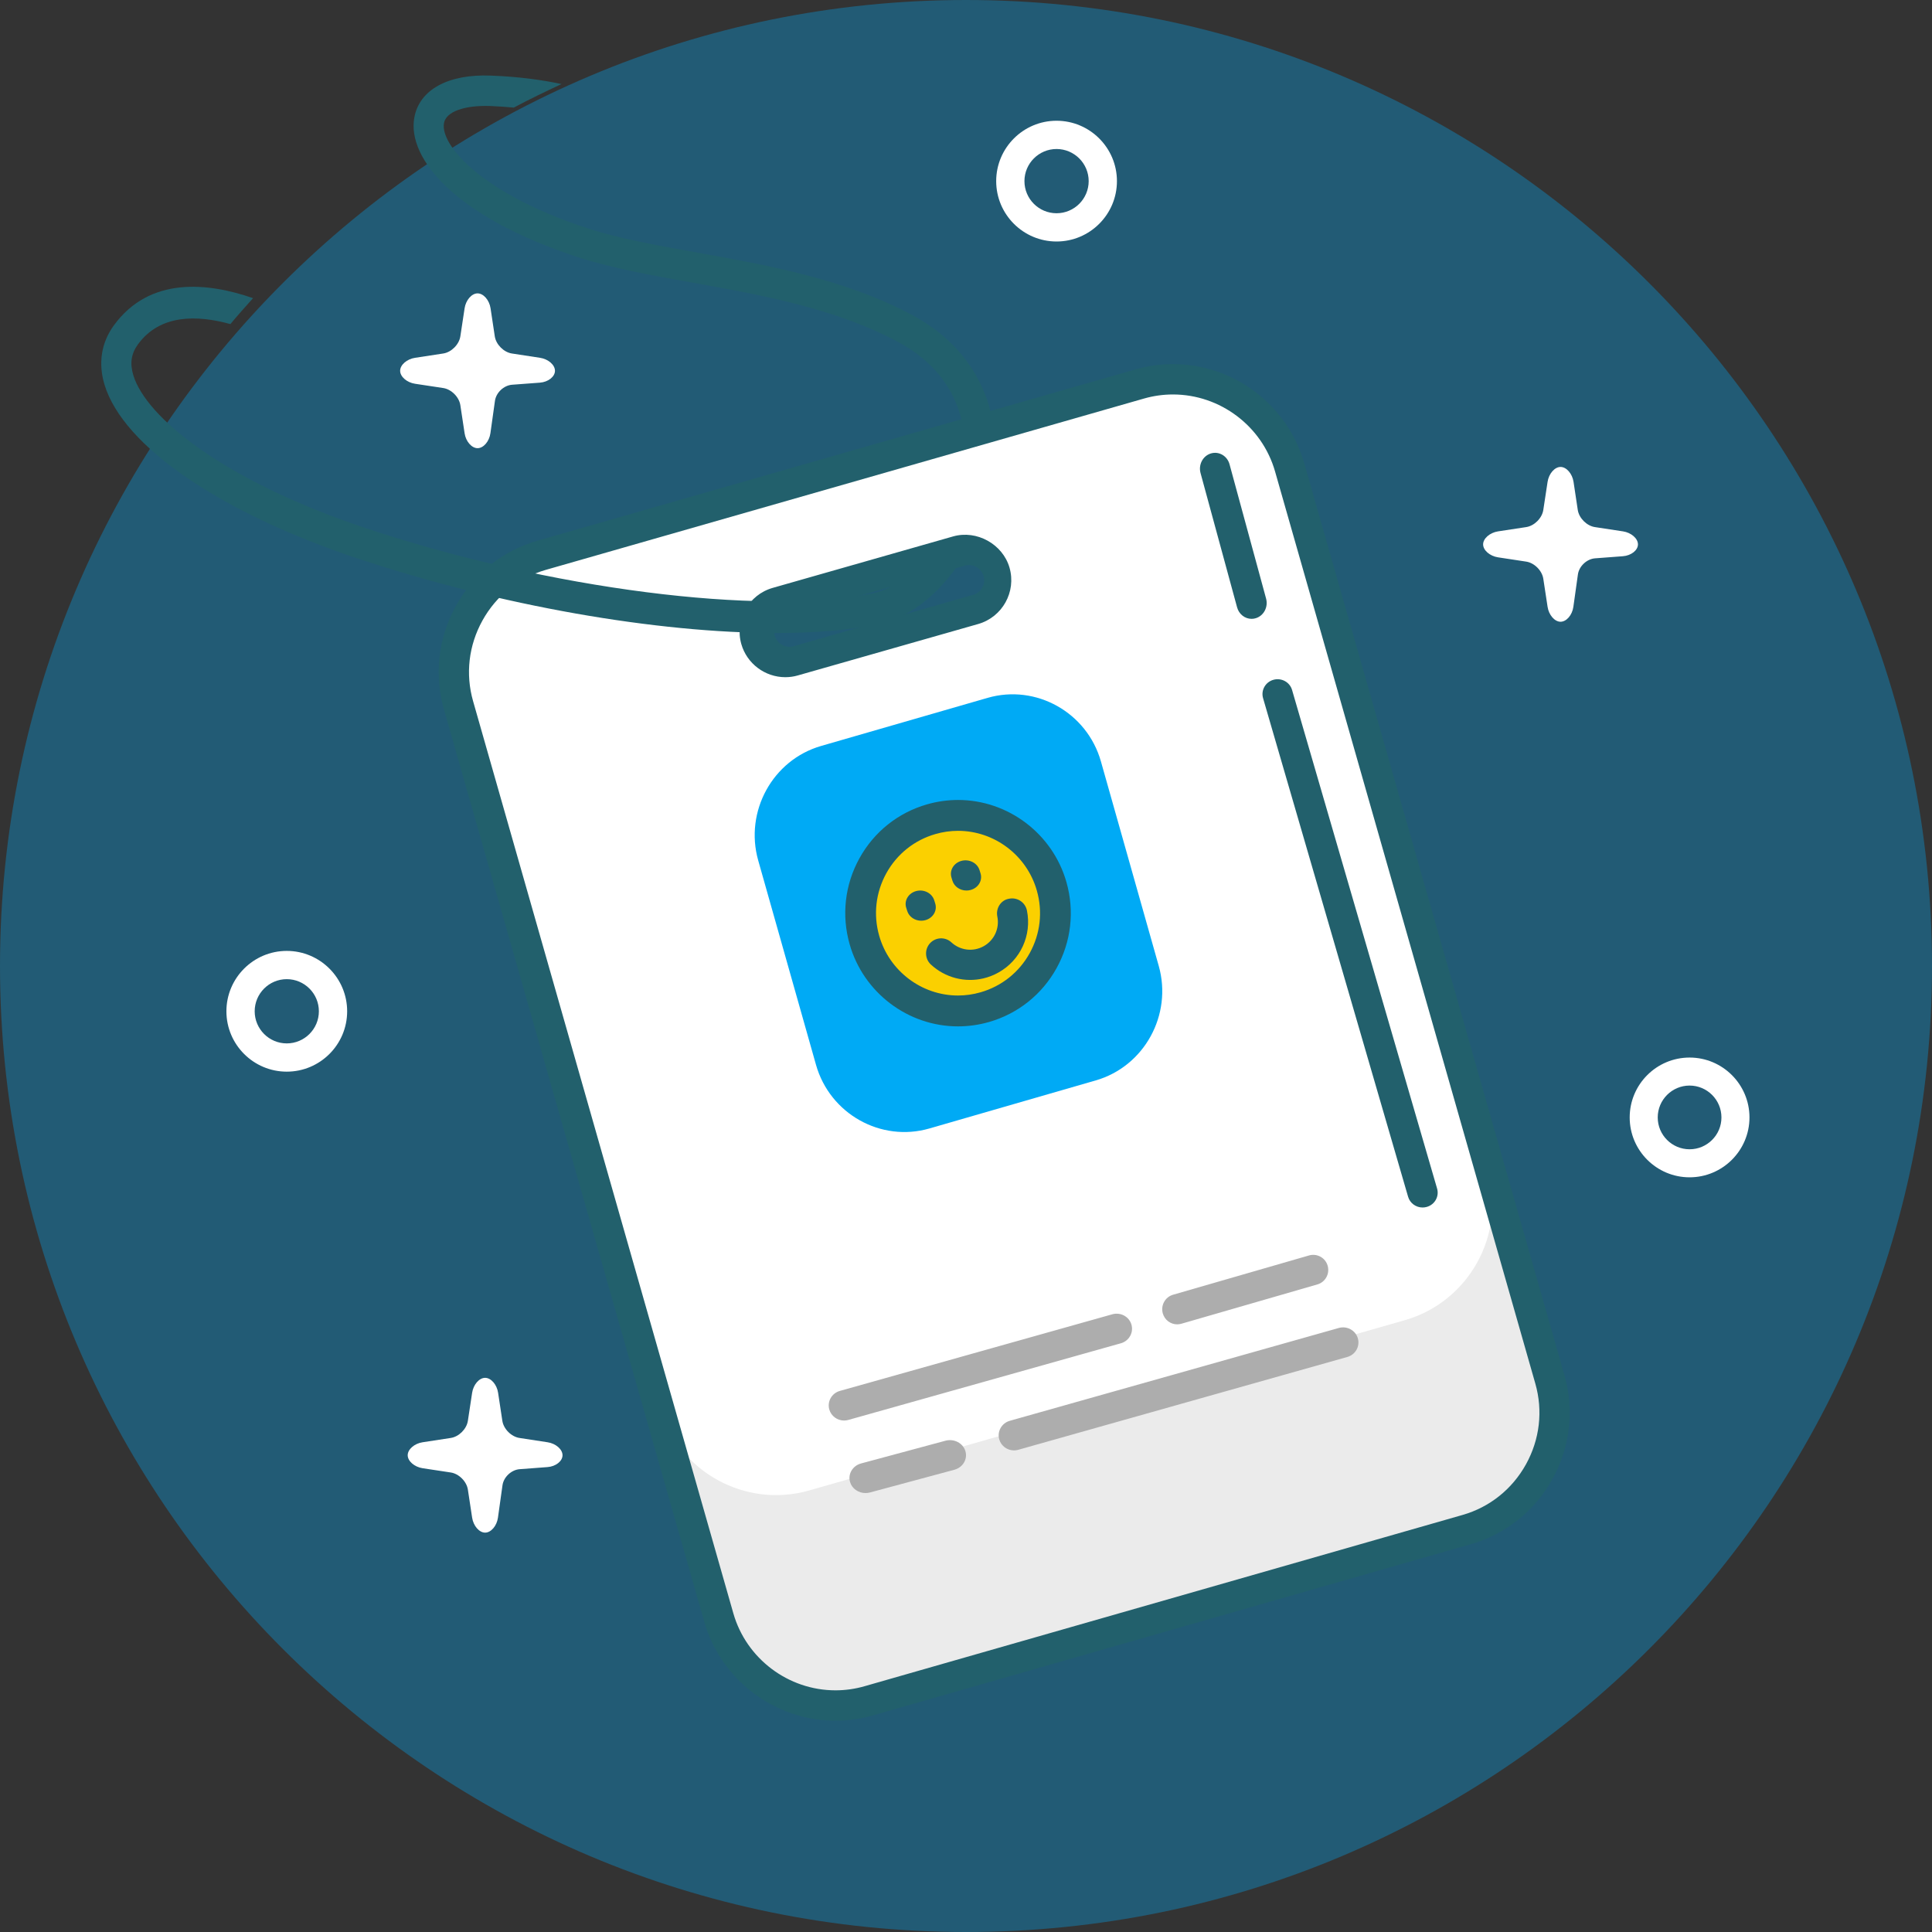 <svg xmlns="http://www.w3.org/2000/svg" width="80" height="80" viewBox="0 0 80 80">
  <rect x="0" y="0" width="80" height="80" fill="#333333" stroke="none"/>
  <g fill="none" fill-rule="evenodd">
    <path fill="#00AAF5" d="M80,40 C80,62.091 62.091,80 40,80 C17.909,80 0,62.091 0,40 C0,17.909 17.909,0 40,0 C62.091,0 80,17.909 80,40" opacity=".338"/>
    <path fill="#22606C" d="M23.965,10.659 C25.351,11.108 26.966,11.398 28.675,11.704 C31.472,12.205 34.64,12.773 37.234,14.186 C40.042,15.714 40.107,18.286 39.897,19.684 C39.72,20.853 39.247,21.959 38.614,22.834 L40.039,22.945 C40.577,22.035 40.965,20.982 41.132,19.873 C41.575,16.938 40.371,14.461 37.829,13.077 C35.057,11.568 31.783,10.982 28.895,10.464 C27.228,10.165 25.653,9.883 24.349,9.46 C20.005,8.05 18.222,6.024 18.384,5.099 C18.467,4.626 19.217,4.356 20.289,4.389 C20.637,4.403 20.962,4.426 21.275,4.455 C21.922,4.111 22.584,3.791 23.251,3.481 C22.428,3.304 21.467,3.174 20.336,3.131 C18.555,3.057 17.358,3.716 17.154,4.879 C16.859,6.56 18.85,8.999 23.965,10.659"/>
    <path fill="#FFFFFF" d="M40.388,25.178 L32.976,27.296 C32.316,27.485 31.62,27.098 31.431,26.438 C31.242,25.777 31.628,25.081 32.289,24.893 L39.701,22.773 C40.362,22.585 41.057,22.971 41.246,23.631 C41.436,24.293 41.049,24.988 40.388,25.178 M47.089,15.894 L22.416,22.948 C19.772,23.704 18.227,26.485 18.983,29.129 L29.72,66.687 C30.476,69.331 33.257,70.876 35.901,70.12 L60.575,63.067 C63.219,62.311 64.764,59.529 64.008,56.885 L53.271,19.328 C52.515,16.683 49.734,15.138 47.089,15.894"/>
    <path fill="#EBEBEB" d="M58.173,54.665 L33.499,61.718 C30.855,62.474 28.074,60.929 27.318,58.286 L29.72,66.687 C30.476,69.332 33.257,70.876 35.901,70.121 L60.575,63.067 C63.219,62.311 64.764,59.529 64.008,56.886 L61.606,48.483 C62.362,51.128 60.817,53.909 58.173,54.665"/>
    <path fill="#00AAF5" d="M47.981,39.996 C48.555,42.024 47.382,44.157 45.375,44.737 L38.483,46.728 C36.476,47.307 34.365,46.123 33.79,44.095 L31.396,35.629 C30.822,33.601 31.994,31.467 34.002,30.888 L40.895,28.897 C42.902,28.317 45.013,29.502 45.587,31.53 L47.981,39.996 Z"/>
    <path fill="#ADADAD" d="M48.743 54.838C48.474 54.838 48.227 54.66 48.149 54.385 48.055 54.053 48.245 53.707 48.574 53.612L54.212 51.983C54.538 51.893 54.882 52.08 54.976 52.413 55.07 52.744 54.88 53.09 54.551 53.185L48.913 54.815C48.856 54.83 48.8 54.838 48.743 54.838M34.951 58.821C34.674 58.821 34.42 58.642 34.34 58.367 34.244 58.036 34.439 57.69 34.776 57.595L46.065 54.42C46.4 54.329 46.754 54.516 46.851 54.85 46.946 55.181 46.751 55.526 46.414 55.622L35.126 58.797C35.067 58.813 35.008 58.821 34.951 58.821M41.987 60.058C41.712 60.058 41.457 59.879 41.377 59.604 41.282 59.273 41.477 58.927 41.814 58.832L55.442 54.987C55.775 54.895 56.129 55.084 56.225 55.416 56.322 55.748 56.127 56.094 55.79 56.189L42.16 60.034C42.103 60.05 42.045 60.058 41.987 60.058M35.838 61.824C35.55 61.824 35.283 61.646 35.2 61.371 35.1 61.039 35.303 60.693 35.656 60.598L39.154 59.656C39.506 59.564 39.873 59.754 39.975 60.086 40.075 60.417 39.871 60.764 39.519 60.859L36.02 61.801C35.96 61.816 35.898 61.824 35.838 61.824"/>
    <path fill="#FBD000" d="M43.56,37.032 C44.161,39.134 42.944,41.325 40.841,41.926 C38.74,42.527 36.549,41.31 35.948,39.208 C35.347,37.106 36.565,34.915 38.666,34.314 C40.768,33.713 42.959,34.931 43.56,37.032"/>
    <path fill="#22606C" d="M40.721 40.513C39.959 40.693 39.143 40.491 38.546 39.939 38.293 39.705 38.278 39.309 38.512 39.055 38.746 38.802 39.142 38.786 39.395 39.021 39.761 39.359 40.299 39.422 40.733 39.18 41.17 38.935 41.397 38.441 41.297 37.951 41.228 37.612 41.442 37.268 41.785 37.214 42.123 37.145 42.453 37.363 42.523 37.701 42.731 38.726 42.258 39.758 41.344 40.27 41.145 40.381 40.935 40.462 40.721 40.513M38.146 38.125C37.884 38.125 37.642 37.966 37.566 37.721L37.524 37.587C37.431 37.292 37.616 36.983 37.937 36.897 38.258 36.812 38.591 36.982 38.684 37.278L38.726 37.412C38.818 37.708 38.634 38.017 38.313 38.103 38.258 38.117 38.201 38.125 38.146 38.125M40.02 36.875C39.757 36.875 39.515 36.715 39.439 36.47L39.398 36.336C39.307 36.039 39.493 35.731 39.814 35.646 40.134 35.562 40.469 35.734 40.56 36.03L40.602 36.164C40.694 36.461 40.507 36.769 40.186 36.853 40.13 36.868 40.075 36.875 40.02 36.875"/>
    <path fill="#22606C" d="M39.672,34.403 C39.357,34.403 39.043,34.447 38.736,34.536 C37.864,34.786 37.143,35.362 36.702,36.157 C36.262,36.954 36.156,37.874 36.406,38.749 C36.821,40.205 38.162,41.222 39.668,41.222 C39.983,41.222 40.297,41.177 40.603,41.089 C41.474,40.839 42.198,40.263 42.638,39.467 C43.078,38.671 43.183,37.751 42.933,36.876 C42.519,35.419 41.178,34.403 39.672,34.403 M39.668,42.5 C37.597,42.5 35.752,41.102 35.182,39.1 C34.839,37.897 34.984,36.631 35.589,35.537 C36.195,34.442 37.188,33.651 38.386,33.307 C38.806,33.186 39.239,33.125 39.672,33.125 C41.743,33.125 43.588,34.522 44.158,36.524 C44.5,37.727 44.356,38.993 43.751,40.088 C43.145,41.182 42.151,41.974 40.953,42.319 C40.533,42.439 40.101,42.5 39.668,42.5"/>
    <path fill="#22606C" d="M40.123,23.397 C40.066,23.397 40.009,23.405 39.953,23.421 L32.514,25.552 C32.181,25.647 31.988,25.996 32.083,26.329 C32.175,26.651 32.53,26.854 32.859,26.76 L40.298,24.63 C40.631,24.534 40.825,24.186 40.73,23.853 C40.653,23.584 40.403,23.397 40.123,23.397 M32.518,28.041 C31.677,28.041 30.929,27.479 30.698,26.675 C30.411,25.674 30.994,24.629 31.996,24.343 L39.466,22.212 C40.447,21.933 41.523,22.534 41.802,23.506 C42.089,24.506 41.507,25.552 40.505,25.839 L33.034,27.969 C32.866,28.017 32.692,28.041 32.518,28.041 M48.568,16.334 C48.164,16.334 47.761,16.391 47.37,16.503 L22.604,23.596 C21.481,23.918 20.549,24.662 19.978,25.693 C19.406,26.724 19.268,27.911 19.59,29.035 L30.366,66.804 C30.902,68.681 32.641,69.993 34.597,69.993 C35.001,69.993 35.404,69.936 35.795,69.824 L60.561,62.731 C61.683,62.41 62.615,61.665 63.187,60.635 C63.758,59.604 63.896,58.418 63.575,57.293 L52.798,19.524 C52.263,17.646 50.524,16.334 48.568,16.334 M34.597,71.25 C32.084,71.25 29.848,69.564 29.16,67.149 L18.383,29.381 C17.97,27.933 18.146,26.407 18.881,25.083 C19.615,23.758 20.815,22.801 22.259,22.388 L47.025,15.294 C47.528,15.15 48.047,15.077 48.568,15.077 C51.08,15.077 53.316,16.764 54.005,19.178 L64.781,56.948 C65.195,58.394 65.018,59.921 64.283,61.245 C63.55,62.569 62.35,63.526 60.906,63.941 L36.14,71.033 C35.636,71.177 35.117,71.25 34.597,71.25"/>
    <path fill="#22606C" d="M38.583,22.737 C37.897,23.701 37.026,24.387 36.13,24.57 C31.512,25.515 22.706,24.386 15.19,21.885 C9.242,19.905 6.048,17.272 5.522,15.542 C5.372,15.052 5.431,14.647 5.707,14.266 C6.62,13.007 8.158,13.037 9.54,13.42 C9.844,13.052 10.163,12.701 10.478,12.346 C8.61,11.697 6.195,11.434 4.71,13.48 C4.191,14.197 4.059,15.046 4.33,15.937 C5.103,18.477 9.118,21.231 14.81,23.126 C20.715,25.091 27.216,26.211 32.148,26.211 C33.745,26.211 35.178,26.093 36.371,25.849 C37.785,25.559 39.115,24.408 40.023,22.835 L38.583,22.737 Z"/>
    <path fill="#FFFFFF" d="M43.749 6.17C43.016 6.17 42.42 6.767 42.42 7.5 42.42 8.233 43.016 8.83 43.749 8.83 44.483 8.83 45.08 8.233 45.08 7.5 45.08 6.767 44.483 6.17 43.749 6.17M43.749 10C42.371 10 41.25 8.879 41.25 7.5 41.25 6.122 42.371 5 43.749 5 45.128 5 46.25 6.122 46.25 7.5 46.25 8.879 45.128 10 43.749 10M11.874 40.545C11.141 40.545 10.546 41.142 10.546 41.875 10.546 42.608 11.141 43.205 11.874 43.205 12.608 43.205 13.204 42.608 13.204 41.875 13.204 41.142 12.608 40.545 11.874 40.545M11.874 44.375C10.496 44.375 9.375 43.254 9.375 41.875 9.375 40.497 10.496 39.375 11.874 39.375 13.253 39.375 14.375 40.497 14.375 41.875 14.375 43.254 13.253 44.375 11.874 44.375M69.962 44.951C69.234 44.951 68.643 45.543 68.643 46.271 68.643 46.998 69.234 47.589 69.962 47.589 70.689 47.589 71.281 46.998 71.281 46.271 71.281 45.543 70.689 44.951 69.962 44.951M69.962 48.75C68.594 48.75 67.482 47.638 67.482 46.271 67.482 44.903 68.594 43.791 69.962 43.791 71.329 43.791 72.442 44.903 72.442 46.271 72.442 47.638 71.329 48.75 69.962 48.75M23.293 60.258C23.293 60.014 23.015 59.772 22.675 59.721L21.512 59.543C21.172 59.492 20.852 59.172 20.801 58.832L20.625 57.671C20.574 57.331 20.332 57.053 20.088 57.053 19.843 57.053 19.602 57.331 19.55 57.671L19.374 58.832C19.323 59.172 19.003 59.492 18.663 59.543L17.499 59.721C17.16 59.772 16.882 60.014 16.882 60.258 16.882 60.503 17.16 60.744 17.5 60.796L18.663 60.972C19.003 61.023 19.323 61.343 19.374 61.683L19.55 62.844C19.602 63.184 19.843 63.463 20.088 63.463 20.332 63.463 20.572 63.184 20.619 62.844L20.807 61.502C20.855 61.161 21.174 60.862 21.517 60.836L22.67 60.749C23.013 60.724 23.293 60.503 23.293 60.258M67.824 22.541C67.824 22.297 67.546 22.055 67.207 22.003L66.043 21.826C65.704 21.775 65.383 21.455 65.332 21.115L65.157 19.953C65.105 19.613 64.864 19.335 64.619 19.335 64.375 19.335 64.133 19.613 64.082 19.953L63.905 21.115C63.854 21.455 63.534 21.775 63.195 21.826L62.03 22.003C61.691 22.055 61.413 22.297 61.413 22.541 61.413 22.785 61.691 23.027 62.031 23.078L63.195 23.255C63.534 23.306 63.854 23.626 63.905 23.966L64.082 25.127C64.133 25.467 64.375 25.745 64.619 25.745 64.864 25.745 65.103 25.467 65.15 25.127L65.338 23.785C65.387 23.444 65.705 23.145 66.049 23.119L67.201 23.032C67.544 23.006 67.824 22.785 67.824 22.541M22.98 15.353C22.98 15.109 22.702 14.867 22.363 14.816L21.199 14.638C20.86 14.587 20.54 14.267 20.488 13.927L20.313 12.766C20.262 12.426 20.02 12.148 19.775 12.148 19.531 12.148 19.289 12.426 19.238 12.766L19.062 13.927C19.01 14.267 18.69 14.587 18.351 14.638L17.187 14.816C16.847 14.867 16.569 15.109 16.569 15.353 16.569 15.598 16.847 15.84 17.187 15.891L18.351 16.067C18.69 16.118 19.01 16.438 19.062 16.778L19.238 17.94C19.289 18.28 19.531 18.558 19.775 18.558 20.02 18.558 20.259 18.28 20.307 17.939L20.495 16.597C20.543 16.256 20.862 15.957 21.205 15.931L22.357 15.845C22.7 15.819 22.98 15.598 22.98 15.353"/>
    <path fill="#22606C" d="M58.906 50C58.634 50 58.384 49.824 58.306 49.554L52.301 28.91C52.206 28.583 52.398 28.242 52.729 28.149 53.062 28.056 53.408 28.244 53.502 28.571L59.507 49.215C59.602 49.542 59.411 49.883 59.078 49.976 59.021 49.992 58.963 50 58.906 50M51.825 25.625C51.553 25.625 51.303 25.437 51.225 25.148L49.712 19.589C49.617 19.24 49.808 18.876 50.141 18.776 50.471 18.676 50.819 18.877 50.913 19.227L52.426 24.786C52.521 25.135 52.33 25.499 51.997 25.599 51.941 25.617 51.882 25.625 51.825 25.625"/>
  </g>
</svg>
